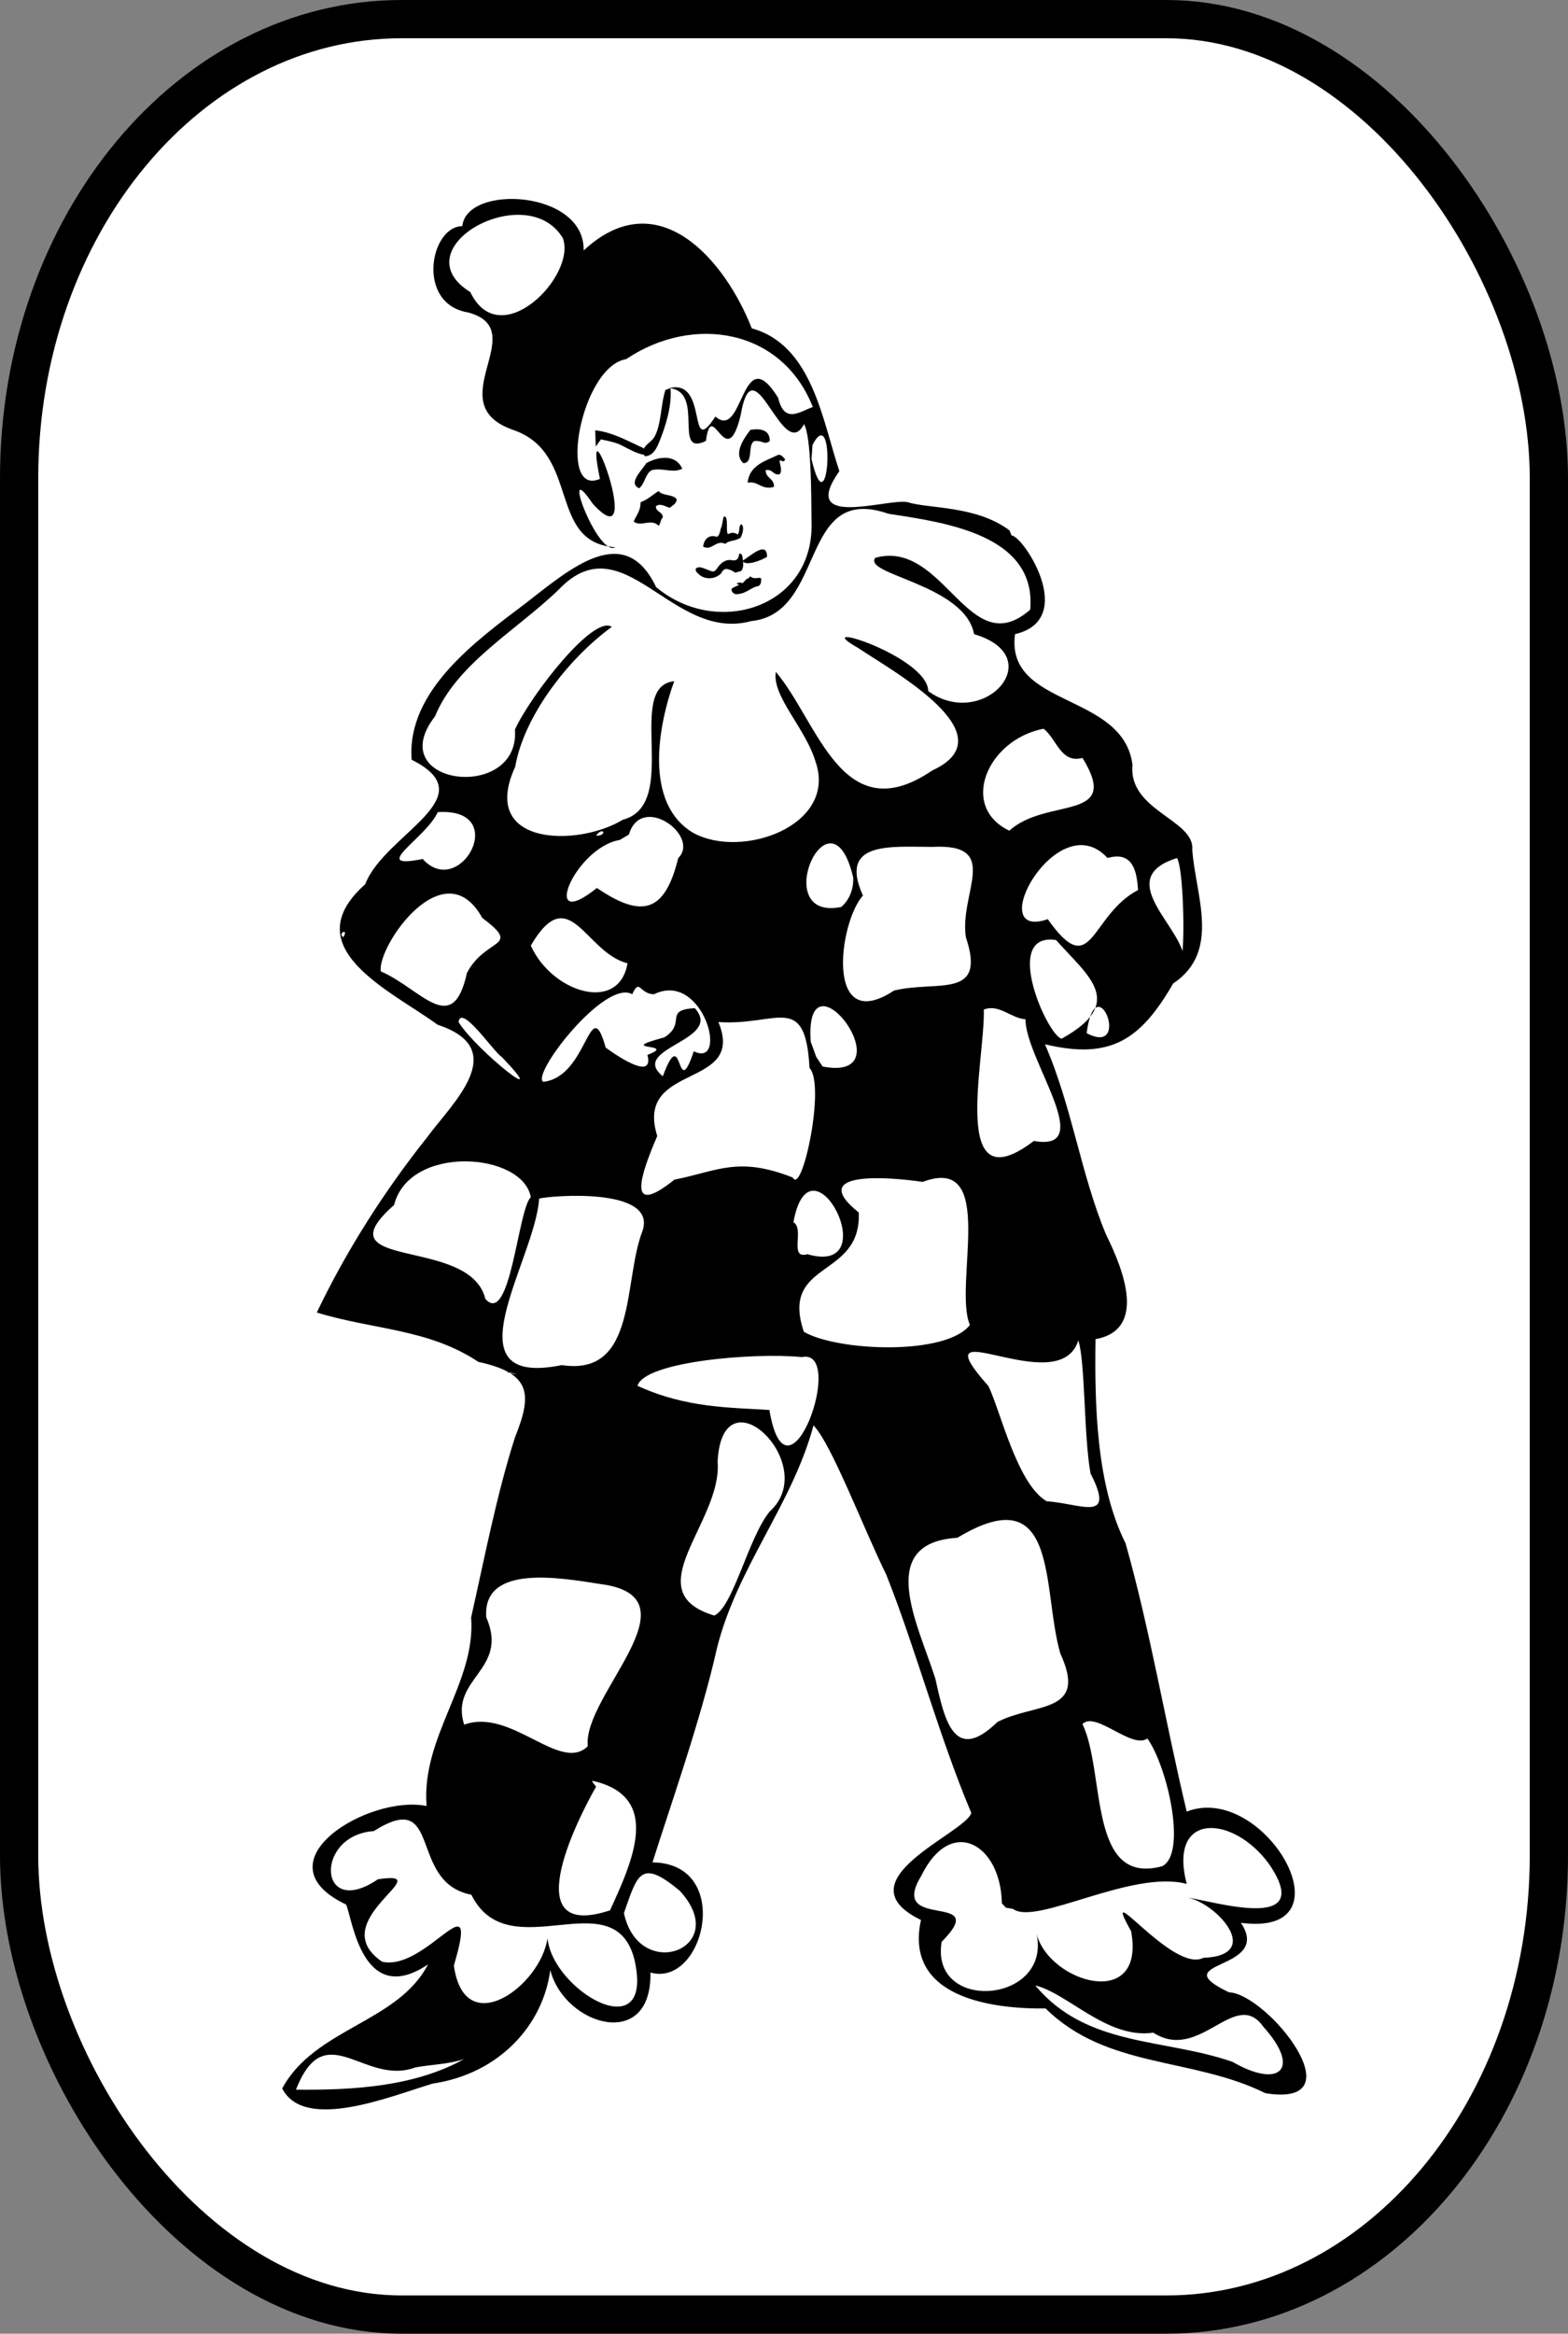 <?xml version="1.0" encoding="UTF-8" standalone="no"?>
<!-- Created with Inkscape (http://www.inkscape.org/) -->

<svg
   width="41"
   height="61"
   id="svg2"
   version="1.1"
   xmlns="http://www.w3.org/2000/svg"
   xmlns:svg="http://www.w3.org/2000/svg"
   xmlns:rdf="http://www.w3.org/1999/02/22-rdf-syntax-ns#"
   xmlns:cc="http://creativecommons.org/ns#"
   xmlns:dc="http://purl.org/dc/elements/1.1/">
  <rect width="100%" height="100%" fill="#808080" stroke="none"/>
  <title
     id="title7376">Mini Playing Card Set</title>
  <defs
     id="defs4" />
  <g
     id="layer1"
     transform="translate(-759.5,-911.862)">
    <g
       id="g7395">
      <rect
         rx="10"
         ry="12"
         y="912.362"
         x="760"
         height="60"
         width="40"
         id="rect3050-09-54"
         style="fill:#ffffff;fill-opacity:1;stroke:#000000;stroke-width:1;stroke-linejoin:round;stroke-miterlimit:4;stroke-dasharray:none;stroke-opacity:1" />
      <g
         transform="matrix(0.438,0,0,0.438,569.877,641.578)"
         id="g5329">
        <path
           id="path5-9"
           d="m 472.665,640.334 c 0.12,0.019 0.155,-0.068 0.292,-0.067 0.095,1.052 -0.305,2.259 -0.601,3.014 -0.184,0.47 -0.391,1.017 -0.936,1.035 -0.312,-0.601 0.347,-0.747 0.581,-1.161 0.421,-0.747 0.369,-1.975 0.664,-2.821 z"
           style="fill:#000000;fill-rule:evenodd" />
        <path
           id="path7-9"
           d="m 478.887,643.404 c -0.349,0.26 -0.394,-0.037 -0.913,0 -0.452,0.211 -0.028,1.299 -0.664,1.327 -0.653,-0.591 0.103,-1.574 0.415,-1.991 0.585,-0.091 1.153,-0.026 1.161,0.664 z"
           style="fill:#000000;fill-rule:evenodd" />
        <path
           id="path9-8"
           d="m 468.462,642.768 c 1.035,0.099 2.113,0.722 2.899,1.07 0.01,0.149 0.025,0.238 0.043,0.395 -0.497,-0.074 -1.046,-0.41 -1.394,-0.581 -0.321,-0.158 -0.68,-0.236 -1.161,-0.332 -10e-4,-0.165 -0.416,0.589 -0.355,0.363 z"
           style="fill:#000000;fill-rule:evenodd" />
        <path
           id="path11-1"
           d="m 479.799,644.482 c -0.072,0.241 -0.124,0.093 -0.332,0.083 0.014,0.264 0.194,0.611 0,0.83 -0.417,0.057 -0.386,-0.333 -0.83,-0.249 10e-4,0.497 0.519,0.476 0.498,0.995 -0.737,0.225 -0.954,-0.379 -1.576,-0.249 0.116,-1.045 1.041,-1.282 1.825,-1.659 0.242,-0.021 0.286,0.156 0.415,0.249 z"
           style="fill:#000000;fill-rule:evenodd" />
        <path
           id="path13-8"
           d="m 473.66,645.063 c -0.591,0.284 -1.171,-0.082 -1.825,0.083 -0.391,0.217 -0.404,0.812 -0.747,1.078 -0.707,-0.289 0.202,-1.104 0.415,-1.493 0.737,-0.415 1.776,-0.549 2.157,0.332 z"
           style="fill:#000000;fill-rule:evenodd" />
        <path
           id="path15-2"
           d="m 473.329,646.888 c -0.029,0.275 -0.249,0.36 -0.415,0.498 -0.252,-0.046 -0.563,-0.308 -0.83,-0.083 10e-4,0.358 0.413,0.306 0.415,0.664 -0.138,0.111 -0.129,0.369 -0.249,0.498 -0.471,-0.469 -1.024,0.092 -1.493,-0.249 0.151,-0.374 0.419,-0.632 0.415,-1.161 0.43,-0.151 0.716,-0.446 1.078,-0.664 0.219,0.306 0.878,0.173 1.078,0.498 z"
           style="fill:#000000;fill-rule:evenodd" />
        <path
           id="path17-6"
           d="m 477.121,649.215 c -0.307,-0.139 -0.073,-0.238 -0.06,-0.502 0.033,-0.67 0.456,-0.229 0.06,0.502 z"
           style="fill:#000000;fill-rule:evenodd" />
        <path
           id="path19-6"
           d="m 475.983,648.547 c 0.055,0 0.111,-0.631 0.166,-0.631 0.301,-0.08 0.084,0.989 0.249,1.046 0.316,-0.178 0.568,-0.017 0.747,0.166 -0.178,0.264 -0.706,0.179 -0.913,0.415 -0.58,-0.267 -0.792,0.44 -1.327,0.166 0.057,-0.465 0.369,-0.747 0.83,-0.581 0.166,-0.111 0.185,-0.368 0.249,-0.581 z"
           style="fill:#000000;fill-rule:evenodd" />
        <path
           id="path21-0"
           d="m 478.721,650.315 c -0.287,0.194 -1.307,0.604 -1.468,0.23 0.394,-0.19 1.469,-1.26 1.468,-0.23 z"
           style="fill:#000000;fill-rule:evenodd" />
        <path
           style="fill:#000000;fill-rule:evenodd"
           d="m 476.816,651.261 c -0.117,-0.08 -0.229,-0.157 -0.372,-0.186 -0.186,-0.095 -0.376,0.016 -0.439,0.198 -0.333,0.39 -0.996,0.439 -1.367,0.076 -0.095,-0.085 -0.266,-0.25 -0.127,-0.368 0.18,-0.098 0.386,0.003 0.559,0.071 0.155,0.046 0.303,0.142 0.468,0.14 0.171,-0.079 0.242,-0.286 0.381,-0.41 0.168,-0.192 0.433,-0.32 0.69,-0.265 0.133,0.03 0.306,0.021 0.371,-0.121 0.048,-0.083 0.068,-0.178 0.081,-0.272 l 7e-5,-5e-5 c 0.221,-0.019 0.191,0.262 0.219,0.408 0.034,0.2 0.036,0.494 -0.116,0.638 m 0.342,0.463 c 0.296,-0.063 0.047,-0.234 0.334,-0.077 0.206,0.113 0.56,-0.094 0.529,0.115 0.014,0.186 -0.055,0.413 -0.275,0.41 -0.37,0.125 -0.674,0.425 -1.076,0.452 -0.18,0.066 -0.413,-0.056 -0.418,-0.258 -0.08,-0.143 0.753,-0.299 0.305,-0.334 0.101,-0.201 0.549,0.023 0.363,-0.059"
           id="path23-3" />
        <path
           style="fill:#000000;fill-rule:evenodd"
           d="m 493.321,649.045 c 0.677,0.005 3.985,4.999 0.205,5.887 -0.597,4.404 6.46,3.453 7.012,7.801 -0.267,2.741 3.728,3.265 3.567,5.06 0.194,2.733 1.73,6.074 -1.139,7.986 -1.952,3.379 -3.751,4.563 -7.654,3.628 1.623,3.735 2.133,7.739 3.65,11.365 1.029,2.077 2.459,5.672 -0.632,6.232 -0.06,3.984 0.057,8.729 1.794,12.184 1.469,5.201 2.362,10.629 3.65,16.01 4.623,-1.807 10.049,7.539 3.235,6.637 1.94,2.912 -4.726,2.221 -0.717,4.146 2.302,0.093 7.776,6.93 2.179,6.022 -4.365,-2.164 -9.468,-1.449 -13.119,-5.056 -3.158,0.04 -8.466,-0.63 -7.442,-5.28 -4.849,-2.356 2.636,-5.159 3.005,-6.386 -1.953,-4.631 -3.308,-9.773 -5.079,-14.227 -1.352,-2.734 -3.262,-7.796 -4.342,-8.903 -1.262,4.707 -4.555,8.468 -5.76,13.281 -0.965,4.321 -2.94,9.87 -3.851,12.798 4.843,0.048 3.106,7.484 -0.125,6.573 0.101,4.739 -5.134,3.162 -5.979,-0.149 -0.424,3.29 -3.055,6.19 -7.012,6.775 -2.517,0.753 -7.656,2.889 -8.991,0.294 1.938,-3.601 6.902,-3.925 8.703,-7.401 -3.918,2.618 -4.511,-2.736 -4.886,-3.576 -5.361,-2.546 1.367,-6.588 4.803,-5.881 -0.333,-4.137 2.958,-7.357 2.659,-11.255 0.817,-3.619 1.524,-7.335 2.622,-10.757 1.048,-2.6 0.941,-3.811 -2.19,-4.494 -2.994,-1.986 -6.246,-1.904 -9.645,-2.944 1.784,-3.745 4.101,-7.34 6.588,-10.46 1.445,-1.981 5.074,-5.25 0.63,-6.712 -2.796,-2.04 -8.595,-4.591 -4.326,-8.391 1.142,-2.999 7.274,-5.181 2.769,-7.425 -0.309,-4.106 3.847,-7.101 6.783,-9.32 2.71,-2.107 5.935,-4.935 7.81,-0.986 3.636,3.057 9.467,1.215 9.28,-3.908 -0.014,-1.683 -0.019,-5.101 -0.448,-5.813 -1.278,2.436 -3.015,-5.046 -3.783,-0.532 -0.875,3.6 -1.71,-1.172 -2.074,1.534 -2.022,0.972 -0.018,-2.936 -2.187,-3.156 2.384,-0.579 1.042,4.325 2.753,1.698 1.702,1.496 1.532,-4.702 3.748,-1.114 0.377,1.614 1.349,0.776 2.07,0.548 -1.848,-4.69 -7.165,-5.535 -11.141,-2.861 -2.713,0.449 -4.125,8.261 -1.569,7.147 -1.15,-5.579 2.841,5.095 -0.445,1.466 -1.994,-2.98 0.306,3.234 1.358,2.613 -4.064,-0.266 -2.063,-5.589 -6.054,-6.986 -4.58,-1.562 1.197,-5.968 -2.731,-7.025 -3.12,-0.505 -2.274,-5.14 -0.344,-5.15 0.256,-2.529 7.336,-2.147 7.242,1.454 4.422,-4.117 8.419,0.52 10.038,4.646 3.609,0.987 4.22,5.504 5.229,8.522 -2.481,3.505 2.89,1.608 4.062,1.848 1.239,0.402 4.09,0.186 6.094,1.685 l 0.127,0.308 z m -26.795,-17.753 c -2.154,-3.581 -9.74,0.611 -5.519,3.228 1.776,3.709 6.372,-0.999 5.519,-3.228 z m 14.849,13.19 c 1.032,4.431 1.462,-3.533 0.06,-0.844 z m 3.816,5.89 c 4.127,-1.121 5.565,6.327 9.24,3.098 0.396,-4.477 -5.1,-5.206 -8.463,-5.722 -5.369,-1.875 -3.688,5.945 -8.191,6.404 -4.752,1.301 -7.612,-5.961 -11.5,-1.872 -2.529,2.44 -6.098,4.42 -7.377,7.555 -3.224,4.148 5.094,5.143 4.77,0.788 0.962,-2.081 4.703,-6.881 5.781,-6.124 -2.622,1.905 -5.26,5.359 -5.766,8.35 -2.189,4.749 3.752,4.791 6.426,3.158 3.486,-0.914 0.089,-7.953 3.066,-8.268 -0.929,2.566 -1.859,7.287 1.147,9.057 2.899,1.585 8.586,-0.437 7.3,-4.231 -0.59,-2.011 -2.626,-3.931 -2.377,-5.38 2.523,2.965 3.945,9.55 9.345,5.877 4.582,-2.114 -2.357,-5.909 -4.437,-7.308 -3.162,-1.793 4.17,0.494 4.188,2.579 3.297,2.38 7.309,-2.053 2.738,-3.401 -0.555,-2.979 -6.709,-3.553 -5.89,-4.563 z m 10.038,10.204 c -3.359,0.651 -5.058,4.647 -2.045,6.085 2.23,-2.027 6.74,-0.496 4.368,-4.343 -1.3,0.351 -1.535,-1.139 -2.323,-1.742 z m -25.302,6.637 c -2.714,0.469 -4.813,5.644 -1.365,2.865 2.77,1.891 4.075,1.381 4.856,-1.78 1.337,-1.322 -2.198,-3.918 -2.947,-1.404 l -0.544,0.318 z m -10.867,-1.659 c -0.694,1.56 -4.176,3.454 -0.897,2.796 2.24,2.474 5.278,-3.084 0.897,-2.796 z m 9.457,1.41 c 0.731,-0.011 0.388,-0.599 0,0 z m 15.347,2.489 c -1.359,-5.769 -5.126,2.648 -0.718,1.762 0.507,-0.427 0.753,-1.109 0.718,-1.762 z m 15.181,-1.161 c -2.966,-3.266 -7.51,5.007 -3.567,3.65 2.683,3.782 2.487,-0.207 5.392,-1.742 -0.072,-1.007 -0.253,-2.36 -1.824,-1.908 z m -10.453,-0.664 c -2.55,-0.01 -5.612,-0.339 -4.147,2.903 -1.452,1.61 -2.291,8.394 1.857,5.671 2.561,-0.635 5.548,0.574 4.286,-3.189 -0.393,-2.667 2.158,-5.603 -1.995,-5.385 z m 14.6,0.664 c -3.578,1.129 -0.28,3.66 0.332,5.558 0.136,-1.494 -0.002,-5.085 -0.332,-5.558 z m -41.478,3.567 c -2.269,-4.108 -6.278,1.698 -6.053,3.197 2.417,1.045 4.286,3.993 5.143,0.095 1.135,-2.156 3.325,-1.47 0.91,-3.292 z m 2.903,1.659 c 1.256,2.798 5.263,4.065 5.774,1.055 -2.529,-0.623 -3.467,-5 -5.774,-1.055 z m -11.199,-0.498 c 0.363,-0.562 -0.359,-0.262 0,0 z m 42.557,0.166 c -3.266,-0.49 -0.528,5.694 0.332,5.89 3.913,-2.179 1.545,-3.757 -0.332,-5.89 z m -25.302,3.235 c -1.631,-0.931 -6.065,4.817 -5.31,5.226 2.683,-0.281 2.767,-5.455 3.724,-2.041 0.892,0.646 2.885,1.941 2.492,0.435 1.902,-0.727 -2.084,-0.221 1.005,-1.044 1.366,-0.853 -0.076,-1.631 1.822,-1.746 1.769,1.936 -3.983,2.377 -1.908,4.065 1.233,-3.339 0.779,1.728 1.849,-1.493 2.111,1.049 0.578,-4.843 -2.378,-3.401 -0.884,-0.021 -0.844,-0.99 -1.296,-2.6e-4 z m 27.127,2.323 c 2.735,1.439 0.544,-4.165 0,-4e-5 z m -15.762,1.991 c 5.146,0.982 -1.12,-7.365 -0.71,-1.482 l 0.332,0.913 z m 9.623,-3.401 c 0.088,2.984 -2.089,11.71 2.988,7.841 3.829,0.695 -0.516,-4.901 -0.499,-7.26 -0.87,-0.057 -1.573,-0.933 -2.489,-0.581 z m -15.845,0.747 c 1.685,4.051 -5.04,2.37 -3.65,6.802 -0.948,2.2 -1.935,4.974 1.026,2.602 2.547,-0.496 3.783,-1.42 7.066,-0.125 0.554,1.106 1.968,-5.507 0.998,-6.541 -0.25,-4.569 -1.93,-2.496 -5.44,-2.738 z m -15.513,0 c 1.084,1.734 5.74,5.379 2.572,2.074 -0.456,-0.268 -2.42,-3.193 -2.572,-2.074 z m 4.314,10.453 c -0.468,-2.683 -7.243,-3.178 -8.162,0.465 -4.499,3.961 4.552,1.827 5.449,5.608 1.503,1.663 1.943,-5.354 2.713,-6.073 z m 23.394,-0.913 c -1.854,-0.28 -7.023,-0.739 -3.816,1.825 0.176,3.976 -4.726,2.824 -3.277,7.121 2.051,1.177 8.504,1.423 9.912,-0.41 -1.007,-2.381 1.687,-10.24 -2.82,-8.536 z m -6.885,4.314 c 4.769,1.374 0.185,-7.524 -0.83,-1.908 0.685,0.397 -0.298,2.233 0.83,1.908 z m -16.011,-3.318 c -0.233,3.69 -5.579,11.339 1.352,9.936 4.525,0.693 3.649,-5.034 4.824,-8.023 0.871,-2.63 -5.565,-2.085 -6.175,-1.914 z m 32.187,8.462 c -1.147,3.705 -9.698,-2.132 -5.362,2.729 0.721,1.501 1.707,5.838 3.473,6.872 2.039,0.128 4.149,1.327 2.619,-1.663 -0.408,-2.255 -0.311,-6.691 -0.73,-7.938 z m -16.508,0.995 c -2.85,-0.28 -9.38,0.262 -9.808,1.714 2.918,1.343 5.568,1.289 7.875,1.444 1.069,6.376 4.657,-3.732 1.933,-3.158 z m -17.307,0.983 c 0.921,0.157 -0.961,-0.252 0,0 z m 15.399,8.225 c 3.077,-2.775 -2.845,-8.541 -3.116,-2.966 0.293,3.599 -4.949,7.758 -0.199,9.184 1.133,-0.514 2.041,-4.677 3.315,-6.218 z m 11.199,1.576 c -4.939,0.3 -2.34,5.191 -1.323,8.385 0.549,2.468 1.112,5.137 3.706,2.612 2.237,-1.168 5.434,-0.459 3.763,-4.085 -1.116,-3.821 -0.033,-10.598 -6.146,-6.913 z m -22.066,12.443 c -0.329,-3.031 6.711,-8.896 0.781,-9.678 -2.315,-0.355 -7.076,-1.25 -6.843,1.977 1.385,3.168 -2.203,3.63 -1.318,6.412 2.803,-1.029 5.717,2.902 7.38,1.289 z m 29.533,-1.327 c 1.387,2.903 0.31,9.676 4.745,8.489 1.511,-0.713 0.34,-5.927 -0.869,-7.625 -0.934,0.66 -3.091,-1.662 -3.877,-0.864 z m -29.035,3.733 c -1.317,2.309 -4.67,9.209 0.83,7.384 1.37,-2.983 3.112,-6.815 -1.072,-7.735 l 0.053,0.118 0.189,0.234 z m -13.273,2.655 c -3.57,0.247 -3.335,5.31 0.248,2.875 3.829,-0.572 -3.344,2.471 0.249,4.922 2.678,0.592 5.877,-5.168 4.284,0.227 0.63,4.565 5.202,1.203 5.588,-1.637 0.304,3.165 6.437,6.702 5.186,1.259 -1.241,-4.791 -7.502,0.645 -9.732,-3.848 -3.832,-0.745 -1.661,-6.423 -5.824,-3.798 z m 37.496,4.314 c -0.063,-3.553 -3.043,-5.263 -4.81,-1.648 -2.069,3.378 4.274,0.858 1.214,3.942 -0.708,4.258 6.553,3.701 5.67,-0.469 0.747,2.902 6.523,4.631 5.641,-0.166 -1.994,-3.541 2.478,2.546 4.308,1.591 3.685,-0.14 0.719,-3.357 -1.018,-3.609 1.621,0.215 7.778,2.177 4.952,-1.978 -2.13,-2.946 -6.055,-3.177 -4.923,1.175 -3.282,-0.877 -9.003,2.52 -10.37,1.493 l -0.423,-0.074 -0.24,-0.258 5e-5,-3e-5 z m -22.564,0.581 c 0.912,4.22 6.493,2.098 3.332,-1.335 -2.343,-1.949 -2.518,-0.977 -3.332,1.335 z m 24.555,4.314 c 3.069,3.69 7.669,3.137 11.779,4.563 2.764,1.604 4.146,0.468 1.838,-2.097 -1.681,-2.37 -3.782,2.155 -6.567,0.355 -2.739,0.4 -5.095,-2.346 -7.051,-2.82 z m -36.999,4.894 c -3.079,1.139 -5.381,-3.144 -7.134,1.328 3.429,0.037 7.081,-0.183 10.038,-1.825 -0.938,0.316 -1.938,0.317 -2.903,0.497 z"
           id="path29-1" />
      </g>
    </g>
  </g>
</svg>
